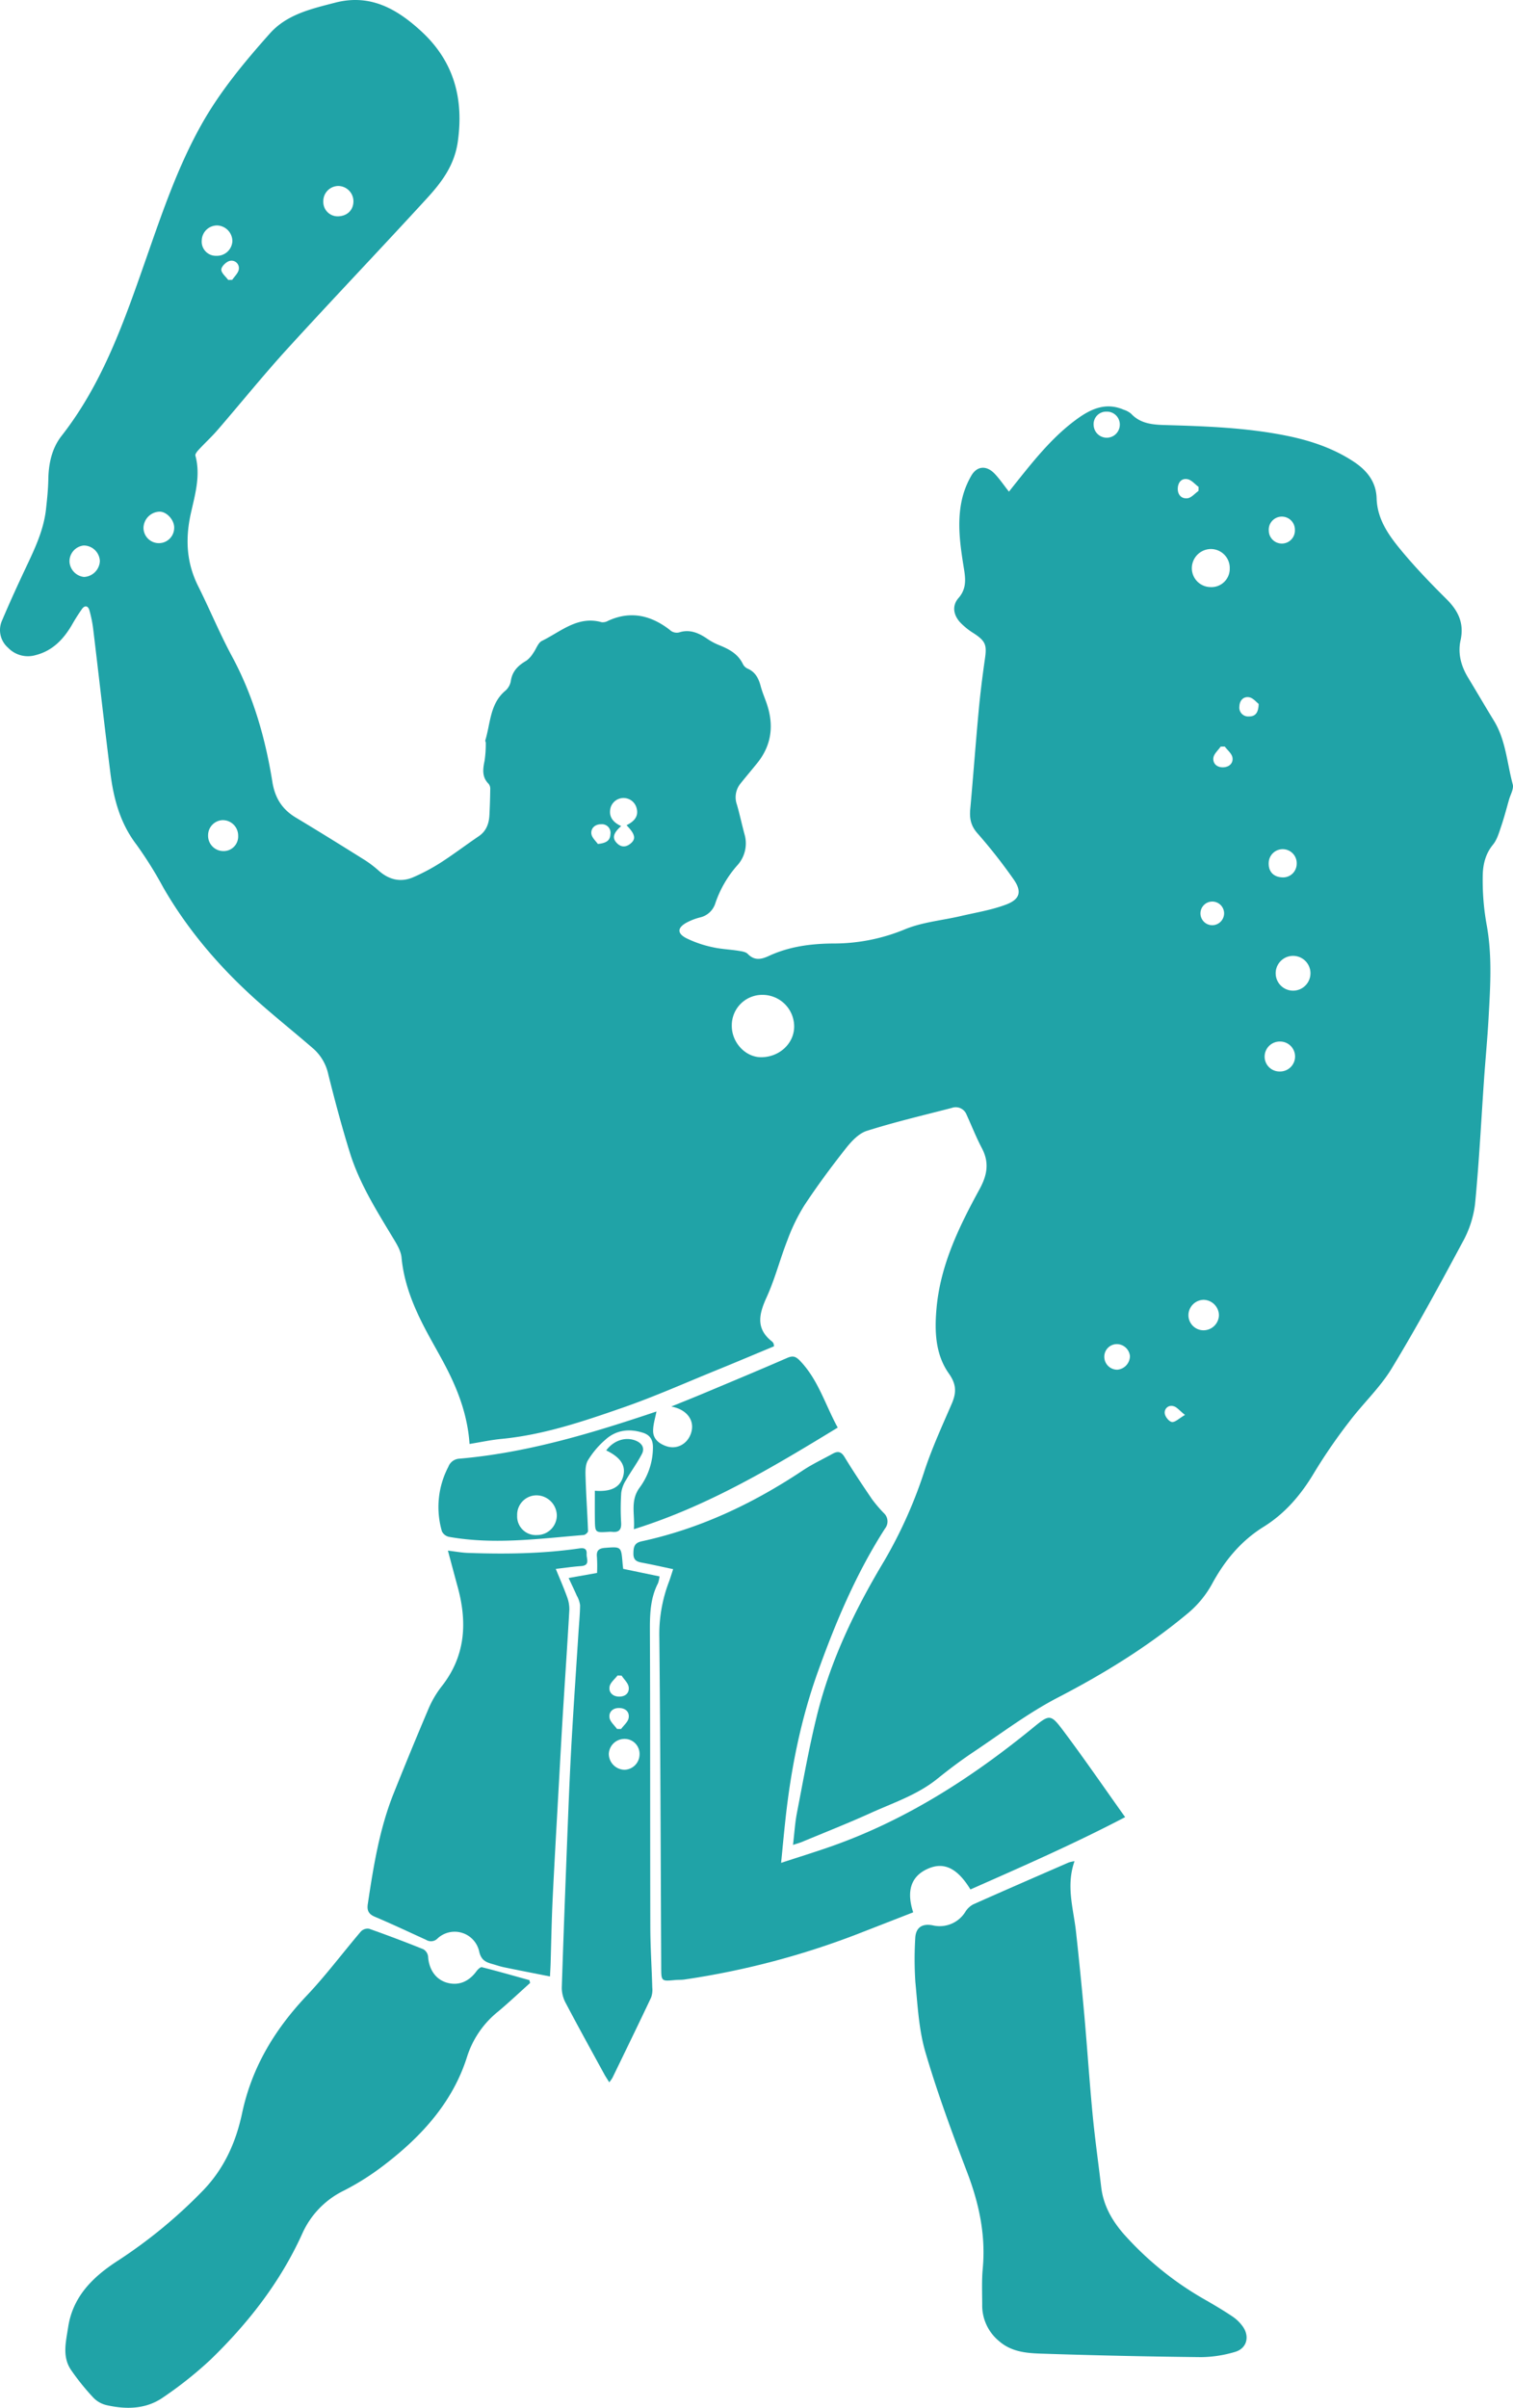<svg id="a8cd8432-0ec1-45be-8883-5d69ea8f90b6" data-name="a5730932-3c90-4e7e-b0ad-7bc8de4fb927" xmlns="http://www.w3.org/2000/svg" viewBox="0 0 512.567 815.32"><defs><style>.bdc1d971-f27d-44f6-b7fe-725f8a67f935{fill:#20a3a7;}</style></defs><title>perso orion</title><path class="bdc1d971-f27d-44f6-b7fe-725f8a67f935" d="M262.199,455.889c-6.512,2.708-12.993,5.449-19.51,8.1-10.554,4.293-20.987,8.945-31.738,12.678-13.374,4.645-26.834,9.213-41.095,10.577-3.52.337-6.999,1.097-10.788,1.709-.625-9.344-3.672-17.635-7.742-25.577-2.292-4.473-4.875-8.798-7.21-13.25-4.011-7.649-7.257-15.518-8.085-24.294-.23-2.443-1.812-4.868-3.144-7.078-5.496-9.119-11.17-18.172-14.351-28.414-2.714-8.739-5.079-17.594-7.303-26.472a16.13,16.13,0,0,0-4.941-8.648c-5.772-5.015-11.741-9.803-17.5-14.834C75.578,328.841,64.122,315.805,55.315,300.529a132.457,132.457,0,0,0-9.074-14.512C40.719,278.797,38.5,270.52,37.404,261.829c-2.065-16.377-3.896-32.784-5.874-49.172a43.319,43.319,0,0,0-1.228-5.944c-.418-1.566-1.524-1.853-2.493-.551a64.662,64.662,0,0,0-3.553,5.622c-2.865,4.814-6.534,8.614-12.19,10.053a9.309,9.309,0,0,1-9.336-2.502A7.928,7.928,0,0,1,.731,210.022c2.524-5.955,5.216-11.843,7.976-17.694,3.015-6.391,6.083-12.753,6.876-19.892.373-3.362.725-6.742.788-10.119.1-5.372,1.181-10.501,4.493-14.731,14.109-18.021,21.373-39.262,28.787-60.445C55.012,71.821,60.235,56.463,68.23,42.212,74.584,30.885,82.823,21.001,91.378,11.382,97.184,4.852,105.435,3.005,113.556.9c11.928-3.091,20.982,2.18,29.128,9.661,10.964,10.07,14.494,22.61,12.408,37.394-1.135,8.041-5.458,13.742-10.449,19.191-15.635,17.068-31.631,33.805-47.236,50.9-8.153,8.931-15.753,18.367-23.666,27.52-2.015,2.331-4.299,4.426-6.397,6.688-.529.571-1.292,1.494-1.145,2.038,1.806,6.67-.108,13.133-1.521,19.434-1.947,8.679-1.545,16.769,2.456,24.762,3.936,7.862,7.286,16.03,11.457,23.761,7.211,13.367,11.301,27.683,13.684,42.528.87,5.421,3.304,9.284,7.94,12.068,7.796,4.681,15.52,9.482,23.231,14.303a37.572,37.572,0,0,1,4.855,3.681c3.53,3.107,7.485,4.074,11.806,2.171a66.779,66.779,0,0,0,9.181-4.893c4.39-2.823,8.553-5.998,12.877-8.927,2.596-1.758,3.489-4.286,3.641-7.201.151-2.9.235-5.804.274-8.707a2.723,2.723,0,0,0-.511-1.809c-2.339-2.316-2.014-4.961-1.407-7.833a38.835,38.835,0,0,0,.406-6.091c.014-.28-.237-.604-.162-.845,1.796-5.826,1.526-12.474,6.9-16.892a5.635,5.635,0,0,0,1.757-3.261c.507-3.334,2.541-5.247,5.271-6.831a8.977,8.977,0,0,0,2.303-2.568c1.021-1.376,1.625-3.479,2.962-4.131,6.383-3.114,12.106-8.588,20.213-6.32a3.621,3.621,0,0,0,2.183-.469c7.623-3.512,14.516-1.864,20.87,3.032a3.402,3.402,0,0,0,3.554.787c3.396-.974,6.417.346,9.231,2.295a20.379,20.379,0,0,0,3.991,2.125c3.3,1.325,6.321,2.914,7.99,6.312a3.416,3.416,0,0,0,1.531,1.587c2.711,1.131,3.831,3.325,4.533,5.978.512,1.935,1.31,3.795,1.973,5.691,2.575,7.367,1.832,14.224-3.171,20.41-1.885,2.33-3.823,4.617-5.696,6.957a7.379,7.379,0,0,0-1.137,7.113c.958,3.335,1.671,6.74,2.587,10.089a11.016,11.016,0,0,1-2.573,10.534,37.545,37.545,0,0,0-7.327,12.686,7.076,7.076,0,0,1-5.267,4.858,20.358,20.358,0,0,0-4.566,1.779c-3.066,1.724-3.169,3.602.005,5.244a37.877,37.877,0,0,0,8.699,3c2.897.683,5.928.779,8.882,1.245,1.122.177,2.523.351,3.227,1.078,2.292,2.366,4.612,1.847,7.152.671,6.891-3.192,14.219-4.154,21.73-4.207a62.867,62.867,0,0,0,24.249-4.762c5.942-2.482,12.678-3.047,19.044-4.533,5.141-1.2,10.432-2.039,15.335-3.892,4.778-1.806,5.423-4.469,2.477-8.638a180.278,180.278,0,0,0-12.192-15.502c-2.259-2.55-2.711-5.072-2.428-8.192,1.012-11.165,1.836-22.346,2.873-33.509.545-5.862,1.284-11.71,2.124-17.538.658-4.569.132-5.878-3.783-8.452a23.044,23.044,0,0,1-4.709-3.795c-2.349-2.666-2.647-5.712-.456-8.204,2.688-3.056,2.371-6.411,1.82-9.844-1.23-7.66-2.405-15.34-.781-23.042a28.97,28.97,0,0,1,3.3-8.561c1.924-3.275,5.097-3.457,7.769-.721,1.737,1.779,3.135,3.888,4.949,6.184,1.128-1.42,2.175-2.751,3.234-4.072,6.004-7.491,12.064-14.936,19.933-20.613,4.73-3.413,9.757-5.635,15.678-3.071a7.448,7.448,0,0,1,2.537,1.354c3.236,3.477,7.49,3.736,11.763,3.857,13.535.385,27.058.871,40.395,3.503,8.214,1.621,16.084,4.188,23.144,8.812,4.491,2.941,7.706,6.792,7.874,12.469.219,7.386,4.393,12.941,8.786,18.198,4.648,5.562,9.71,10.804,14.859,15.916,4.007,3.978,6.08,8.177,4.787,14.018-.964,4.353.158,8.635,2.506,12.517,2.955,4.884,5.833,9.815,8.81,14.685,4.039,6.609,4.411,14.315,6.37,21.534.41,1.511-.774,3.468-1.268,5.207-.861,3.034-1.656,6.094-2.673,9.076-.723,2.122-1.374,4.457-2.749,6.128-2.726,3.315-3.492,7.184-3.484,11.101a84.565,84.565,0,0,0,1.246,15.564c2.036,10.702,1.32,21.397.734,32.109-.369,6.755-1.026,13.494-1.498,20.244-.999,14.275-1.7,28.578-3.093,42.813a35.341,35.341,0,0,1-4.239,12.823c-7.726,14.402-15.523,28.792-24.006,42.753-3.93,6.467-9.672,11.807-14.28,17.894a184.303,184.303,0,0,0-11.847,17.184c-4.433,7.491-9.84,13.913-17.234,18.51-7.801,4.851-13.288,11.574-17.625,19.614a34.761,34.761,0,0,1-8.305,9.888c-13.44,11.171-28.211,20.254-43.763,28.312-10.078,5.222-19.26,12.195-28.742,18.535-4.181,2.795-8.214,5.837-12.131,8.996-6.753,5.445-14.907,8.102-22.622,11.6-7.652,3.469-15.483,6.545-23.242,9.778-.777.324-1.601.536-3.007.999.468-3.928.67-7.447,1.335-10.875,2.13-10.978,4.074-22.012,6.748-32.862,4.615-18.735,12.93-35.976,22.817-52.435A154.883,154.883,0,0,0,313.323,497.656c2.539-7.575,5.882-14.89,9.066-22.234,1.616-3.727,1.726-6.557-.935-10.31-4.644-6.549-4.884-14.534-4.161-22.332,1.352-14.576,7.658-27.479,14.519-40.039,2.649-4.849,3.404-9.053.811-13.97-1.931-3.663-3.448-7.543-5.173-11.316a3.929,3.929,0,0,0-5.026-2.287c-9.616,2.495-19.306,4.764-28.765,7.761-2.756.873-5.24,3.563-7.144,5.976-4.906,6.22-9.639,12.604-13.999,19.214a63.857,63.857,0,0,0-5.777,11.874c-2.497,6.358-4.186,13.06-7.013,19.253-2.611,5.72-3.804,10.669,1.897,15.079a2.338,2.338,0,0,1,.471.716A4.661,4.661,0,0,1,262.199,455.889ZM247.918,347.494c.032,5.584,4.656,10.49,9.898,10.501,6.245.013,11.311-4.737,11.224-10.526A10.718,10.718,0,0,0,258.218,336.882a10.301,10.301,0,0,0-10.305,10.298Q247.913,347.337,247.918,347.494ZM410.079,198.799a6.196,6.196,0,0,0,6.518-5.856q.011-.204.008-.408a6.41,6.41,0,0,0-6.189-6.623l-.065-.002a6.501,6.501,0,0,0-6.583,6.33,6.391,6.391,0,0,0,6.221,6.557Zm33.872,130.811a5.891,5.891,0,1,0-.007.245Q443.951,329.733,443.952,329.61ZM212.253,279.436c2.534-1.263,4.315-3,3.317-6.108a4.574,4.574,0,0,0-8.682.044c-.862,3.084.767,5.11,3.553,6.353-2.651,2.34-3.12,3.998-1.551,5.673,1.513,1.616,3.226,1.565,4.857.142C215.514,283.997,215.13,282.403,212.253,279.436Zm-136.898-1.72a5.118,5.118,0,0,0-4.858,5.083,5.184,5.184,0,0,0,4.898,5.382,4.939,4.939,0,0,0,5.287-5.187,5.221,5.221,0,0,0-5.164-5.278q-.081-.001-.163.001ZM412.947,445.328a5.315,5.315,0,0,0-5.175-5.187,5.252,5.252,0,0,0-5.162,5.18,5.128,5.128,0,0,0,5.115,5.142l.019,0A5.247,5.247,0,0,0,412.947,445.328ZM73.334,86.623a5.221,5.221,0,0,0,5.389-4.95A5.34,5.34,0,0,0,73.649,76.347,5.189,5.189,0,0,0,68.349,81.4a4.8,4.8,0,0,0,4.985,5.223ZM33.83,189.985a5.501,5.501,0,0,0-5.454-5.268,5.383,5.383,0,0,0-4.834,5.492,5.531,5.531,0,0,0,4.92,5.159A5.642,5.642,0,0,0,33.83,189.985Zm80.491-116.728c3.218.006,5.415-2.07,5.412-5.112a5.191,5.191,0,0,0-5.158-5.168,5.131,5.131,0,0,0-5.048,5.213l.001.031a4.864,4.864,0,0,0,4.689,5.033Q114.269,73.256,114.322,73.257ZM59.011,178.702c.052-2.642-2.567-5.499-4.991-5.444a5.622,5.622,0,0,0-5.406,5.367,5.199,5.199,0,1,0,10.397.077Zm374.663,173.981a5.126,5.126,0,0,0-5.251,4.998l-0.0.004a5.029,5.029,0,0,0,4.917,5.139q.082.002.164.001a5.072,5.072,0,1,0,.23-10.141l-.06-.001Zm.622-55.592a4.607,4.607,0,0,0,4.971-4.212q.009-.107.013-.214a4.745,4.745,0,0,0-9.462-.743l-.002.024c-.212,3.037,1.483,4.982,4.48,5.144Zm4.382-117.667a4.429,4.429,0,1,0-8.857.008q0.0.179.015.358a4.425,4.425,0,1,0,8.845-.31Zm-59.315-35.737a4.353,4.353,0,0,0-4.403-4.301q-.048.001-.096.002a4.247,4.247,0,0,0-4.359,4.679,4.434,4.434,0,0,0,8.858-.38Zm-1.067,311.454a4.266,4.266,0,0,0-4.19,4.268,4.389,4.389,0,0,0,4.379,4.398l.025,0a4.673,4.673,0,0,0,4.286-4.629A4.495,4.495,0,0,0,378.295,455.14Zm32.416-141.843a4.042,4.042,0,0,0,3.983-4.089,4.006,4.006,0,1,0-4.136,4.087Q410.635,313.298,410.711,313.297Zm-4.691-147.065.031-1.353c-1.227-.907-2.347-2.31-3.706-2.603-1.939-.418-3.223.925-3.339,2.997-.126,2.252,1.255,3.665,3.245,3.454,1.33-.141,2.518-1.617,3.769-2.495Zm8.902,86.557-1.394.021c-.869,1.27-2.308,2.473-2.468,3.827-.221,1.873,1.157,3.241,3.288,3.19,2.1-.051,3.48-1.411,3.181-3.296-.214-1.351-1.693-2.502-2.608-3.742Zm11.473-14.439c-.731-.544-1.867-2.011-3.218-2.248-1.936-.339-3.263,1.106-3.307,3.167a2.987,2.987,0,0,0,3.207,3.333c2.029.03,3.267-1.032,3.318-4.252Zm-223.865,47.431c2.912-.291,4.185-1.183,4.267-3.339a2.889,2.889,0,0,0-3.123-3.336c-2.022-.04-3.542,1.295-3.336,3.194C200.485,283.653,201.916,284.867,202.531,285.782ZM77.305,94.798l1.372-.029c.788-1.216,2.128-2.389,2.23-3.66a2.495,2.495,0,0,0-3.204-2.727c-1.16.339-2.713,1.883-2.729,2.908C74.954,92.446,76.461,93.628,77.305,94.798ZM401.444,479.123c-1.851-1.465-2.756-2.687-3.892-2.964a2.265,2.265,0,0,0-2.951,2.532c.153,1.095,1.493,2.728,2.435,2.826C398.132,481.63,399.374,480.33,401.444,479.123Z" transform="translate(0.001 0)"/><path class="bdc1d971-f27d-44f6-b7fe-725f8a67f935" d="M264.618,630.793c5.85-1.909,10.972-3.499,16.039-5.249,25.776-8.901,48.306-23.363,69.286-40.487,5.657-4.617,5.961-4.756,10.416,1.189,7.008,9.351,13.627,18.993,20.807,29.069-17.396,9.103-34.944,16.761-52.408,24.488-4.354-7.144-8.876-9.378-14.225-7.099-4.477,1.907-8.075,5.94-5.17,14.843q-9.79,3.814-19.621,7.643a272.381,272.381,0,0,1-57.854,15.105c-1.048.159-2.13.08-3.189.179-4.681.436-4.674.445-4.697-4.342-.18-37.199-.265-74.399-.634-111.597a49.741,49.741,0,0,1,3.167-18.674c.515-1.341.918-2.726,1.514-4.515-3.625-.764-7.063-1.55-10.528-2.192-1.81-.335-2.954-.842-2.936-3.086.017-2.172.276-3.606,2.771-4.145,19.827-4.284,37.793-12.809,54.605-24.001,3.208-2.135,6.738-3.786,10.122-5.656,1.683-.93,2.855-.813,4.01,1.086,2.967,4.876,6.141,9.63,9.353,14.351a47.16,47.16,0,0,0,3.945,4.629,3.847,3.847,0,0,1,.454,5.227c-9.737,15.137-16.681,31.585-22.742,48.459-5.777,16.084-9.097,32.691-10.965,49.626C265.61,620.42,265.175,625.204,264.618,630.793Z" transform="translate(0.001 0)"/><path class="bdc1d971-f27d-44f6-b7fe-725f8a67f935" d="M179.585,671.466c-3.586,3.219-7.09,6.535-10.777,9.633a32.023,32.023,0,0,0-10.6,15.426c-4.865,15.376-15.397,26.894-27.982,36.534a88.043,88.043,0,0,1-13.691,8.696A29.633,29.633,0,0,0,102.351,756.456c-7.427,16.368-18.32,30.281-31.141,42.673a131.815,131.815,0,0,1-15.868,12.611c-5.819,4.1-12.534,4.192-19.243,2.69a9.08,9.08,0,0,1-4.46-2.526A79.964,79.964,0,0,1,24.017,802.44c-3.015-4.5-1.664-9.537-.933-14.386,1.561-10.353,8.313-16.981,16.56-22.357A167.284,167.284,0,0,0,68.738,741.786c7.241-7.486,11.198-16.416,13.288-26.26,3.302-15.555,11.108-28.396,21.938-39.827,6.5-6.861,12.181-14.496,18.328-21.699a3.187,3.187,0,0,1,2.74-.896q9.284,3.278,18.422,6.962a3.321,3.321,0,0,1,1.573,2.448c.268,4.356,2.56,7.732,6.296,8.833,3.911,1.153,7.441-.233,10.091-3.848.447-.61,1.366-1.486,1.846-1.365,5.388,1.361,10.732,2.893,16.088,4.379Z" transform="translate(0.001 0)"/><path class="bdc1d971-f27d-44f6-b7fe-725f8a67f935" d="M364.022,630.228c-2.96,8.387-.351,16.113.504,23.92q1.529,13.961,2.791,27.95c1.005,11.259,1.744,22.542,2.821,33.793.79,8.256,1.953,16.475,2.924,24.714.731,6.2,3.657,11.319,7.683,15.929a108.635,108.635,0,0,0,27.939,22.441c3.012,1.74,6.011,3.516,8.89,5.462a13.657,13.657,0,0,1,3.494,3.428c2.401,3.45,1.253,7.446-2.758,8.559a41.624,41.624,0,0,1-11.39,1.748q-27.142-.294-54.275-1.192c-5.03-.173-10.139-.604-14.363-4.387a15.576,15.576,0,0,1-5.533-12.218c-.007-4.066-.19-8.157.182-12.193,1.047-11.335-1.236-21.989-5.264-32.554-5.119-13.423-10.113-26.939-14.156-40.709-2.227-7.583-2.631-15.748-3.404-23.695a117.221,117.221,0,0,1-.055-14.738c.11-3.746,2.279-5.262,5.984-4.518a10.214,10.214,0,0,0,11.019-4.625,6.994,6.994,0,0,1,2.636-2.481c10.763-4.801,21.575-9.493,32.381-14.2A13.474,13.474,0,0,1,364.022,630.228Z" transform="translate(0.001 0)"/><path class="bdc1d971-f27d-44f6-b7fe-725f8a67f935" d="M151.741,525.066c2.55.304,4.623.702,6.708.776,12.578.445,25.14.306,37.63-1.494,1.546-.223,2.794-.178,2.658,1.867-.106,1.596,1.329,3.87-1.921,4.091-2.673.181-5.331.586-8.533.952,1.358,3.329,2.662,6.281,3.753,9.309a11.747,11.747,0,0,1,.845,4.474c-.644,11.488-1.439,22.967-2.149,34.451-.459,7.432-.864,14.868-1.275,22.303-.759,13.714-1.563,27.425-2.232,41.143-.358,7.342-.469,14.696-.699,22.045-.036,1.137-.108,2.273-.206,4.281-5.418-1.076-10.47-2.054-15.509-3.096-1.414-.292-2.787-.776-4.181-1.167-2.162-.606-3.623-1.348-4.28-4.121a8.506,8.506,0,0,0-14.124-4.478,3.083,3.083,0,0,1-3.861.47c-5.802-2.645-11.573-5.366-17.442-7.852-2.133-.904-2.636-2.212-2.324-4.284,1.915-12.699,3.938-25.379,8.734-37.392q5.692-14.255,11.69-28.386a33.926,33.926,0,0,1,4.486-7.773c8.165-10.265,8.866-21.652,5.557-33.753C153.983,533.471,152.932,529.5,151.741,525.066Z" transform="translate(0.001 0)"/><path class="bdc1d971-f27d-44f6-b7fe-725f8a67f935" d="M192.638,534.341c3.591-.64,6.505-1.159,9.625-1.715a49.202,49.202,0,0,0-.04-5.423c-.246-2.205.711-2.911,2.745-3.067,5.481-.421,5.475-.472,5.939,5.14.055.664.142,1.326.212,1.966,4.109.854,8.117,1.687,12.321,2.561a10.892,10.892,0,0,1-.521,2.303c-2.623,5.075-2.768,10.487-2.745,16.069.136,33.421.05,66.843.136,100.265.018,6.866.472,13.731.667,20.598a7.683,7.683,0,0,1-.407,3.38c-4.3,9.088-8.705,18.127-13.093,27.173a13.644,13.644,0,0,1-1.077,1.516c-.676-1.096-1.241-1.925-1.719-2.801-4.358-7.98-8.76-15.937-12.997-23.981a10.987,10.987,0,0,1-1.365-5.196c.641-19.725,1.405-39.447,2.188-59.168.346-8.701.738-17.402,1.24-26.095.669-11.586,1.464-23.165,2.206-34.747.204-3.185.526-6.368.562-9.555a8.563,8.563,0,0,0-1.091-3.195C194.6,538.477,193.698,536.621,192.638,534.341Zm18.932,54.487a5.3,5.3,0,0,0-5.323,5.053,5.417,5.417,0,0,0,5.336,5.396,5.237,5.237,0,0,0,5.078-5.266,5.047,5.047,0,0,0-4.909-5.182Q211.66,588.827,211.569,588.828Zm-2.538-3.375,1.384.011c.894-1.241,2.338-2.393,2.556-3.743.338-2.096-1.137-3.381-3.353-3.355-2.13.026-3.426,1.442-3.126,3.311.218,1.359,1.649,2.525,2.539,3.776Zm1.562-18.044-1.391-.05c-.932,1.217-2.38,2.322-2.673,3.677-.41,1.9.909,3.345,2.968,3.46,2.147.119,3.773-1.056,3.486-3.222C212.802,569.904,211.431,568.692,210.593,567.408Z" transform="translate(0.001 0)"/><path class="bdc1d971-f27d-44f6-b7fe-725f8a67f935" d="M283.797,483.408c-21.951,13.381-43.845,26.543-69.062,34.414.411-5.069-1.304-9.59,1.911-14.03a22.969,22.969,0,0,0,4.552-13.834c-.026-2.53-1.093-4.07-3.359-4.795-4.65-1.487-9.092-.981-12.758,2.354a29.371,29.371,0,0,0-5.956,7.061c-.958,1.708-.791,4.183-.726,6.303.18,5.863.604,11.718.808,17.58.015.44-.915,1.274-1.456,1.319-15.209,1.251-30.416,3.347-45.668.618a3.467,3.467,0,0,1-2.368-1.843,29.364,29.364,0,0,1,2.193-21.914,4.204,4.204,0,0,1,3.708-2.706c22.195-1.92,43.374-8.166,64.373-15.17.911-.304,1.821-.614,2.402-.811-.397,2.164-1.155,4.409-1.131,6.645.03,2.714,2.055,4.284,4.492,5.113,3.811,1.297,7.606-1.024,8.547-5.123.899-3.912-1.829-7.39-6.9-8.308,3.716-1.509,7.095-2.842,10.444-4.247,9.623-4.037,19.261-8.041,28.827-12.21,1.943-.847,2.903-.543,4.375.99C277.193,467.215,279.553,475.65,283.797,483.408ZM181.977,519.793a6.681,6.681,0,0,0,6.66-6.601,6.939,6.939,0,0,0-6.797-6.845,6.566,6.566,0,0,0-6.641,6.489q-.002.175.005.35a6.309,6.309,0,0,0,6.773,6.607Z" transform="translate(0.001 0)"/><path class="bdc1d971-f27d-44f6-b7fe-725f8a67f935" d="M205.372,491.135c2.463-3.322,6.38-4.671,9.841-3.369,2.062.775,3.358,2.402,2.263,4.533-1.569,3.056-3.656,5.841-5.369,8.829a10.88,10.88,0,0,0-1.645,4.341,78.956,78.956,0,0,0-.035,10.149c.14,2.478-.827,3.356-3.162,3.084a6.49,6.49,0,0,0-1.16.015c-4.503.289-4.523.291-4.58-4.408-.038-3.16-.007-6.322-.007-9.523,5.659.462,8.691-1.255,9.642-5.057C212.035,496.229,210.216,493.462,205.372,491.135Z" transform="translate(0.001 0)"/></svg>